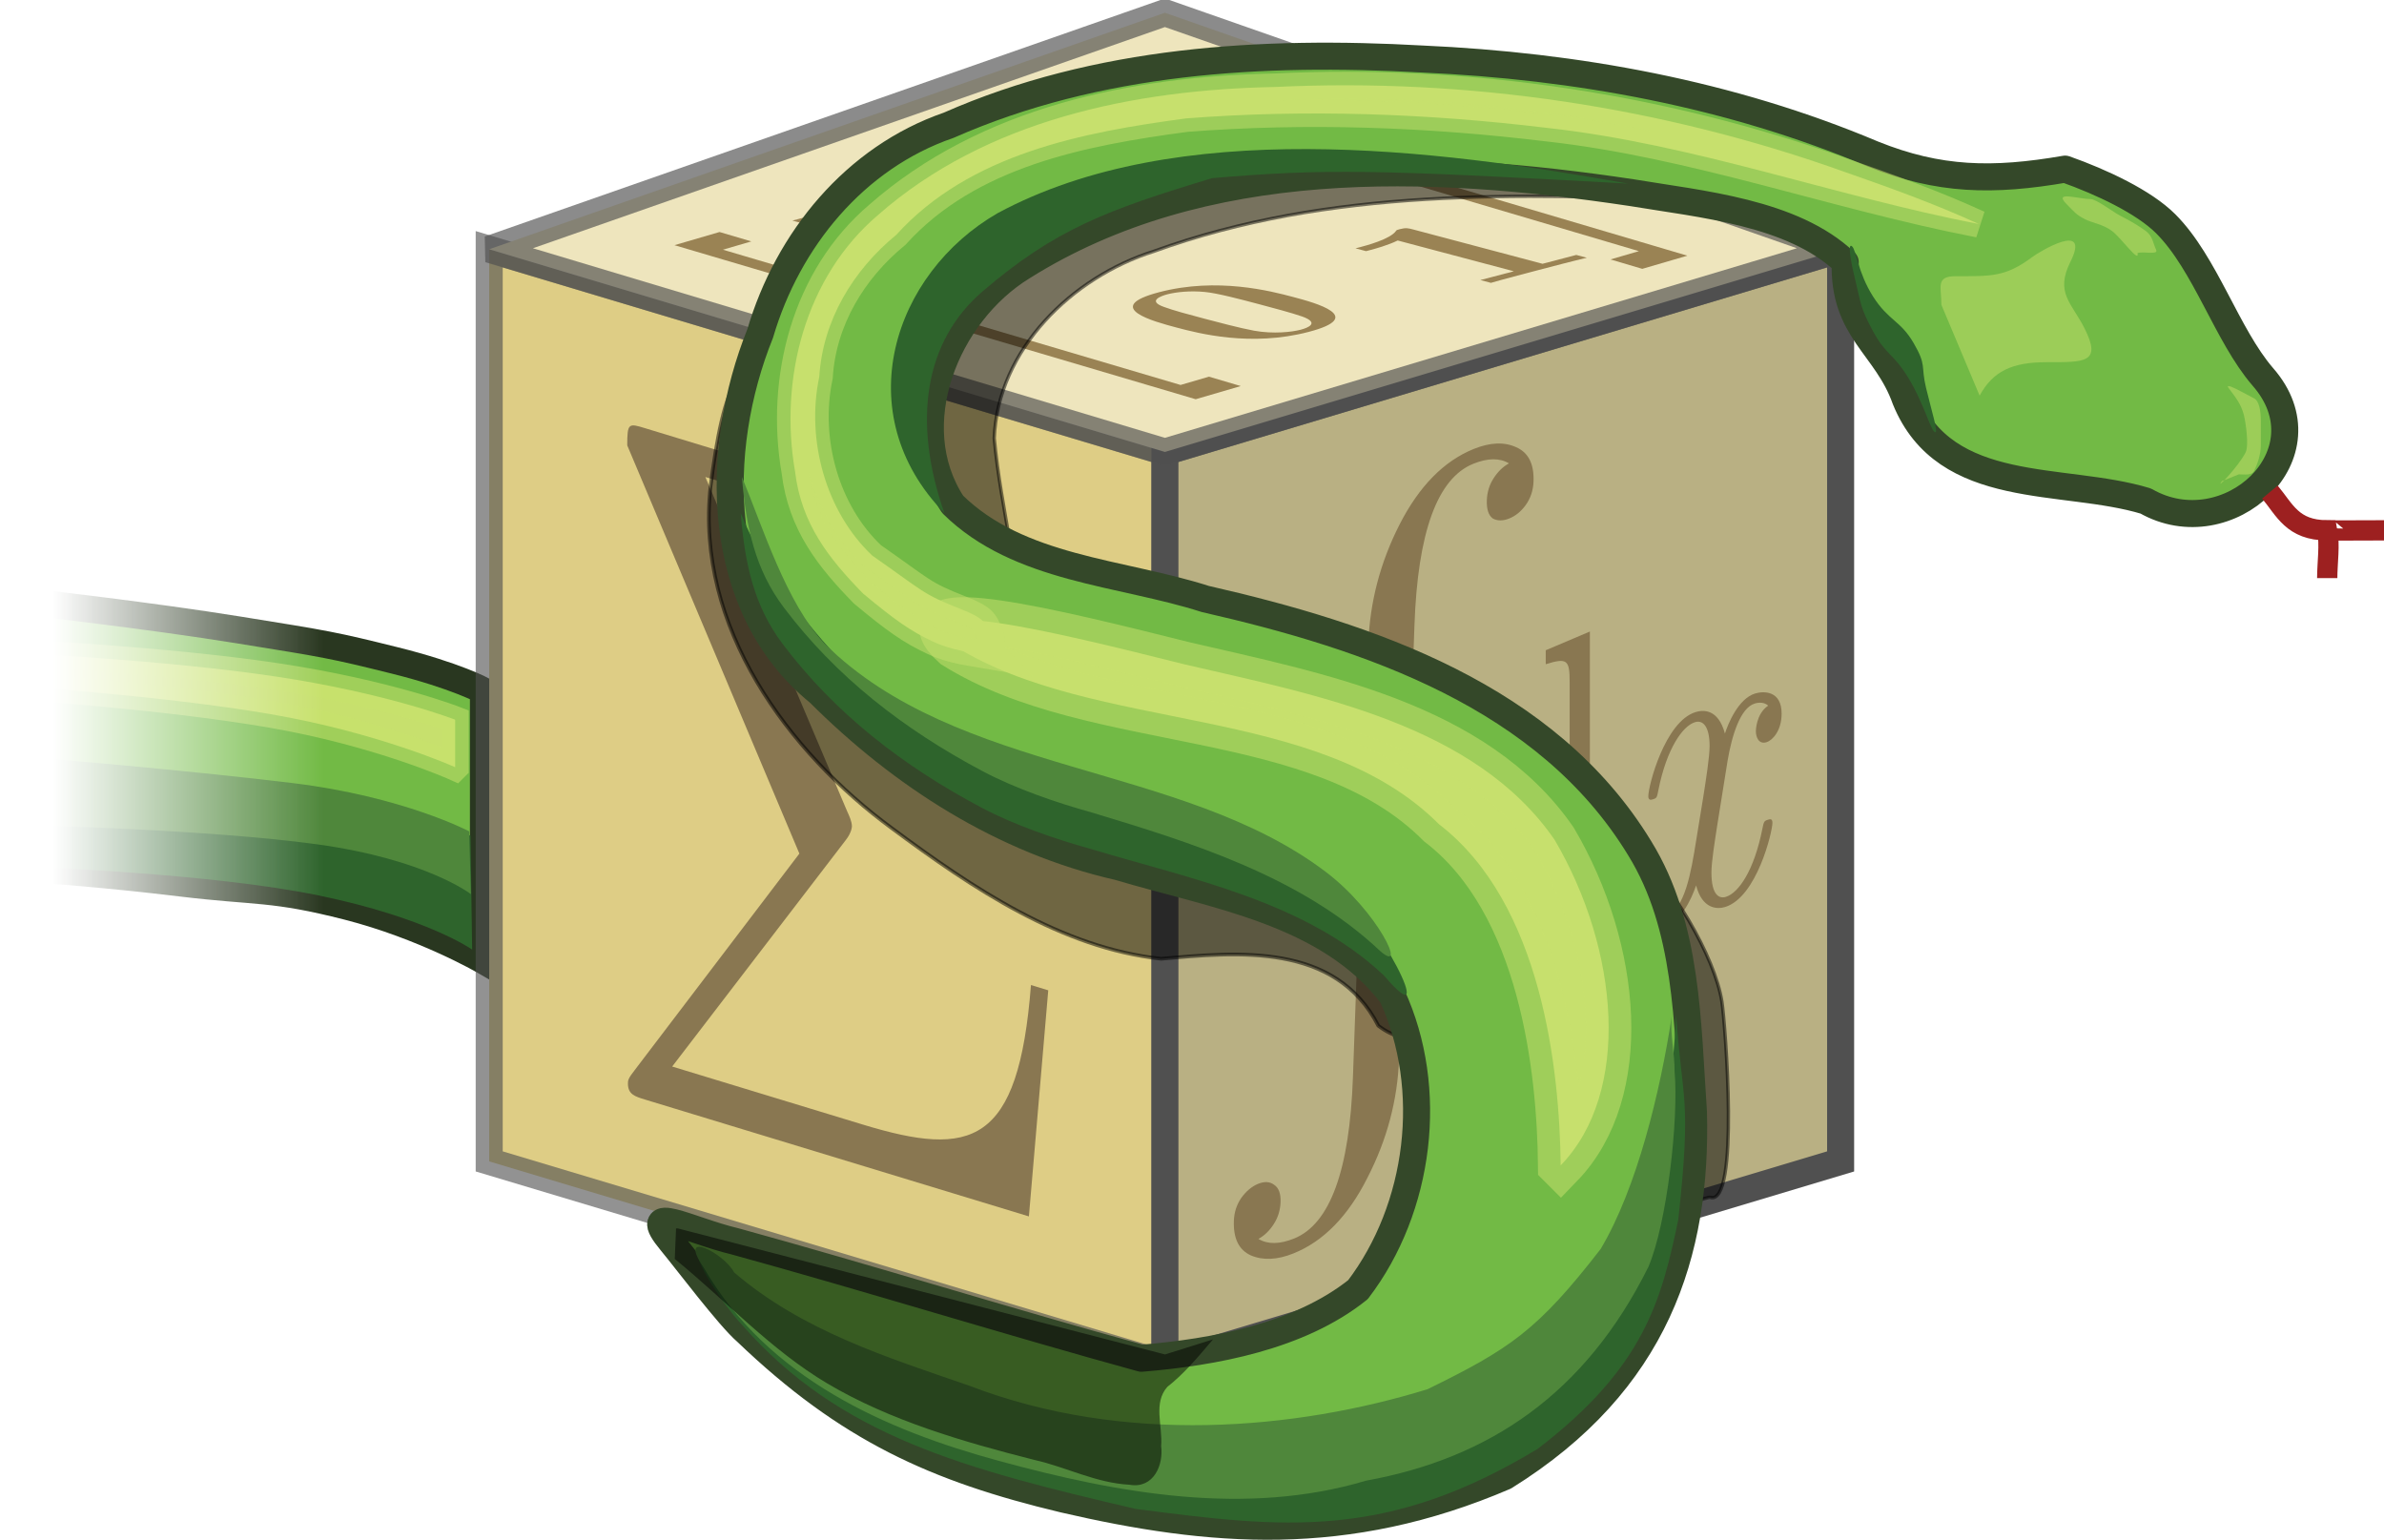 <?xml version="1.0" encoding="UTF-8" standalone="no"?>
<svg
   xmlns:dc="http://purl.org/dc/elements/1.1/"
   xmlns:cc="http://creativecommons.org/ns#"
   xmlns:rdf="http://www.w3.org/1999/02/22-rdf-syntax-ns#"
   xmlns:svg="http://www.w3.org/2000/svg"
   xmlns="http://www.w3.org/2000/svg"
   xmlns:xlink="http://www.w3.org/1999/xlink"
   xmlns:sodipodi="http://sodipodi.sourceforge.net/DTD/sodipodi-0.dtd"
   xmlns:inkscape="http://www.inkscape.org/namespaces/inkscape"
   width="705.63"
   height="455.733"
   id="svg2"
   version="1.1"
   inkscape:version="0.91 r13725"
   sodipodi:docname="sympy.svg">
  <sodipodi:namedview
     pagecolor="#ffffff"
     bordercolor="#666666"
     borderopacity="1"
     objecttolerance="10"
     gridtolerance="10"
     guidetolerance="10"
     inkscape:pageopacity="0"
     inkscape:pageshadow="2"
     inkscape:window-width="1871"
     inkscape:window-height="1062"
     id="namedview115"
     showgrid="false"
     fit-margin-top="0"
     fit-margin-left="0"
     fit-margin-right="0"
     fit-margin-bottom="0"
     inkscape:zoom="0.31466667"
     inkscape:cx="354.16814"
     inkscape:cy="140.68908"
     inkscape:window-x="49"
     inkscape:window-y="18"
     inkscape:window-maximized="1"
     inkscape:current-layer="svg2" />
  <title
     id="title4">SymPy Logo, with tail.</title>
  <desc
     id="desc6">I created this logo and permit its free use on the same terms as the rest of Sympy's code and documentation. Fredrik Johansson</desc>
  <defs
     id="defs8">
    <linearGradient
       id="a">
      <stop
         offset="0"
         stop-color="#fff"
         id="stop11" />
      <stop
         offset="1"
         stop-color="#fff"
         stop-opacity="0"
         id="stop13" />
    </linearGradient>
    <linearGradient
       x1="123.534"
       y1="182.213"
       x2="43.33"
       y2="182.213"
       id="b"
       xlink:href="#a"
       gradientUnits="userSpaceOnUse" />
    <mask
       id="c">
      <path
         d="m 43.331,182.213 81.203,0 0,185.818 -81.203,0 z"
         id="path17"
         inkscape:connector-curvature="0"
         style="fill:url(#b)" />
      <path
         d="m 123.534,0 800,0 0,800 -800,0 z"
         id="path19"
         inkscape:connector-curvature="0"
         style="fill:#ffffff" />
    </mask>
  </defs>
  <g
     mask="url(#c)"
     transform="translate(-27.832,-49.957)"
     id="g25">
    <path
       d="m 170.921,334.283 c 0,0 -17.667,-10.234 -40.08,-15.976 -22.413,-5.741 -26.896,-4.243 -49.573,-6.99 -22.677,-2.745 -41.135,-3.993 -41.135,-3.993 L 39.08,228.44 c 0,0 33.08,3.744 59.448,7.988 26.369,4.244 27.927,4.493 46.026,8.987 18.098,4.493 26.368,8.986 26.368,8.986 l 0,79.881 z"
       id="path27"
       inkscape:connector-curvature="0"
       style="fill:#72ba45;fill-rule:evenodd;stroke:#293720;stroke-width:8" />
    <path
       d="m 162.55,277.048 c 0,0 -22.75,-10.265 -55,-15.764 -32.25,-5.499 -75,-8.23 -75,-8.23 l -0.5,-9.863 c 0,0 44.5,2.082 77.5,7.03 33,4.95 53,12.765 53,12.765 l 0,14.062 z"
       id="path29"
       inkscape:connector-curvature="0"
       style="fill:#c7e06d;fill-rule:evenodd;stroke:#c7e06d;stroke-width:8;stroke-opacity:0.539" />
    <path
       d="m 167.586,331.034 c 0,0 -13.25,-9.404 -45.5,-16.035 -32.25,-6.63 -84.914,-8.389 -84.914,-8.389 l 0.414,-30.091 c 0,0 44,0.917 77,6.885 33,5.967 52.5,13.913 52.5,13.913 l 0.5,33.717 z"
       id="path31"
       inkscape:connector-curvature="0"
       style="fill:#2e642c;fill-rule:evenodd" />
    <path
       d="m 167.207,314.62 c 0,0 -13.25,-10.3 -45.5,-14.74 -32.25,-4.442 -84.914,-5.62 -84.914,-5.62 l 0.414,-20.155 c 0,0 44,3.614 77,7.611 33,3.997 52.5,14.32 52.5,14.32 l 0.5,18.584 z"
       id="path33"
       inkscape:connector-curvature="0"
       style="fill:#4f873b;fill-rule:evenodd" />
    <g
       id="g35"
       style="opacity:0.647;fill:#3b4f87;stroke:#066506;stroke-width:8;stroke-linejoin:bevel">
      <path
         d="M 157.447,283.726"
         id="path37"
         inkscape:connector-curvature="0"
         style="opacity:0.5" />
    </g>
  </g>
  <path
     d="m 144.798,73.774 200,60 0,270 -200,-60 0,-270 z"
     id="path39"
     inkscape:connector-curvature="0"
     style="fill:#decd85;fill-rule:evenodd;stroke:#505050;stroke-width:8;stroke-opacity:0.618" />
  <path
     d="m 544.798,73.774 -200,60 0,270 200,-60 0,-270 z"
     id="path41"
     inkscape:connector-curvature="0"
     style="fill:#b9b083;fill-rule:evenodd;stroke:#505050;stroke-width:8" />
  <path
     d="m 144.798,73.775 200,60 200,-60 -200,-70 -200,70 z"
     id="path43"
     inkscape:connector-curvature="0"
     style="fill:#eee5bd;fill-rule:evenodd;stroke:#505050;stroke-width:8;stroke-linejoin:bevel;stroke-opacity:0.658" />
  <path
     d="m 382.868,371.002 c -4.827,1.944 -9.05,2.136 -12.67,0.575 -3.511,-1.605 -5.174,-5.005 -4.99,-10.2 0.09,-2.53 0.819,-4.793 2.187,-6.789 1.478,-2.04 3.15,-3.435 5.014,-4.186 1.865,-0.751 3.429,-0.66 4.693,0.276 1.374,0.89 2.016,2.6 1.926,5.132 -0.085,2.397 -0.757,4.571 -2.015,6.523 -1.259,1.95 -2.77,3.413 -4.535,4.386 2.753,1.649 6.268,1.61 10.545,-0.112 10.64,-4.287 16.449,-20.215 17.428,-47.786 l 4.554,-128.264 c 0.435,-12.253 3.5,-23.991 9.197,-35.213 5.81,-11.4 13.158,-18.89 22.042,-22.469 4.826,-1.944 8.994,-2.113 12.505,-0.508 3.62,1.561 5.339,4.939 5.154,10.133 -0.094,2.664 -0.88,5.016 -2.358,7.055 -1.364,1.863 -2.978,3.17 -4.843,3.92 -1.864,0.752 -3.486,0.748 -4.864,-0.01 -1.265,-0.934 -1.85,-2.733 -1.755,-5.397 0.085,-2.398 0.757,-4.572 2.016,-6.523 1.258,-1.951 2.77,-3.413 4.534,-4.387 -2.752,-1.648 -6.268,-1.61 -10.545,0.113 -10.64,4.286 -16.449,20.215 -17.427,47.785 l -4.555,128.264 c -0.435,12.254 -3.555,24.014 -9.36,35.28 -5.702,11.355 -12.994,18.823 -21.879,22.402"
     font-size="180"
     font-weight="400"
     id="path45"
     inkscape:connector-curvature="0"
     style="font-weight:400;font-size:180px;font-family:LMRoman10, FreeSerif, times;text-anchor:middle;fill:#897751" />
  <g
     font-size="110"
     font-weight="400"
     id="g47"
     style="font-weight:400;font-size:110px;font-family:LMRoman10, Times, FreeSerif;fill:#897751"
     transform="translate(-20.832,-59.957)">
    <path
       d="m 498.488,337.249 0,-4.136 c -6.35,1.983 -7.075,1.276 -7.075,-5.26 l 0,-80.968 -13.063,5.545 0,4.135 c 6.35,-1.982 7.076,-1.275 7.076,5.261 l 0,28.812 c -2.63,-3.98 -6.532,-6.23 -11.43,-4.702 -10.704,3.342 -20.229,19.388 -20.229,36.595 0,16.94 8.89,27.37 19.231,24.142 5.806,-1.812 9.888,-7.622 12.156,-12.598 l 0,8.804 13.334,-5.63 m -13.334,-11.578 c 0,2.401 0,2.668 -0.998,5.247 -2.722,7.253 -6.804,11.461 -10.704,12.68 -4.082,1.273 -7.348,-1.175 -9.525,-5.564 -2.359,-4.733 -2.63,-12.251 -2.63,-17.72 0,-4.936 0.18,-12.996 2.811,-19.82 1.905,-4.73 5.352,-10.207 10.25,-11.736 3.176,-0.991 6.986,-0.18 9.798,4.945 0.998,1.956 0.998,2.223 0.998,4.624 l 0,27.344"
       id="path49"
       inkscape:connector-curvature="0" />
    <path
       d="m 545.444,303.515 c 0,-1.334 -0.725,-1.107 -1.36,-0.909 -1.089,0.34 -1.18,0.502 -1.633,2.777 -2.45,12.236 -6.985,18.855 -10.795,20.044 -1.814,0.566 -4.263,-0.27 -4.263,-7.206 0,-3.201 0.998,-9.249 1.723,-14.01 l 3.084,-19.238 c 1.27,-7.332 3.72,-15.433 7.983,-16.764 0.272,-0.085 2.54,-0.793 3.991,0.621 -3.628,2.467 -3.628,7.536 -3.628,7.536 0,1.734 0.816,4.013 3.175,3.277 1.633,-0.51 4.445,-3.255 4.445,-8.457 0,-6.803 -5.262,-6.761 -7.892,-5.94 -4.99,1.557 -7.983,9.028 -8.89,11.846 -1.996,-7.38 -6.44,-7.06 -8.708,-6.352 -9.071,2.831 -13.97,21.835 -13.97,24.903 0,1.334 0.907,1.05 1.36,0.909 1.18,-0.368 1.18,-0.502 1.634,-2.778 2.449,-12.236 7.166,-18.91 10.794,-20.043 2.63,-0.821 4.354,1.709 4.354,7.044 0,3.201 -1.088,10.077 -1.904,15.268 l -2.087,12.79 c -1.451,9.123 -3.356,20.389 -8.799,22.088 -0.272,0.085 -2.45,0.764 -3.991,-0.622 2.721,-1.916 3.538,-5.506 3.538,-7.507 0,-3.468 -1.905,-3.674 -3.085,-3.306 -2.267,0.708 -4.535,4.218 -4.535,8.62 0,5.202 3.81,7.08 7.982,5.778 4.355,-1.36 7.348,-7.363 8.89,-11.846 1.814,7.037 6.26,7.116 8.618,6.38 9.343,-2.917 13.97,-22.235 13.97,-24.903"
       font-style="italic"
       id="path51"
       inkscape:connector-curvature="0"
       style="font-style:italic" />
  </g>
  <path
     d="m 310.265,293.129 -5.116,-1.557 c -3.683,47.469 -17.597,51.09 -49.722,41.31 l -56.474,-17.19 51.359,-67 c 1.841,-2.349 1.841,-4.094 1.841,-4.094 0,-1.455 -0.818,-3.16 -1.432,-4.51 l -41.947,-98.893 47.267,14.388 c 34.58,10.526 44.811,24.115 49.108,71.395 l 5.116,1.557 -5.73,-67.21 -113.562,-34.569 c -4.911,-1.495 -5.32,-1.62 -5.32,5.073 l 50.95,120.837 -48.7,64.027 c -2.046,2.578 -2.046,3.16 -2.046,4.032 0,3.201 2.046,3.824 5.116,4.758 l 113.563,34.569 5.729,-66.923"
     font-size="244"
     font-weight="400"
     id="path53"
     inkscape:connector-curvature="0"
     style="font-weight:400;font-size:244px;font-family:LMRoman10, Times, FreeSerif;fill:#897751" />
  <g
     font-size="50"
     font-weight="700"
     id="g55"
     style="font-weight:700;font-size:50px;font-family:LMRoman10, Times, FreeSerif;fill:#9a8354"
     transform="translate(-20.832,-59.957)">
    <path
       d="m 323.834,128.032 -3.125,-0.83 -9.986,2.617 -38.3,-10.157 c -1.463,-0.388 -2.128,-0.564 -3.983,-0.078 -0.784,0.205 -0.927,0.243 -1.103,0.534 -1.702,2.444 -9.05,4.368 -10.547,4.76 l -1.427,0.374 3.126,0.829 1.426,-0.374 c 1.141,-0.299 4.998,-1.344 7.943,-2.781 l 34.377,9.116 -9.914,2.597 3.125,0.829 c 2.939,-0.875 10.5,-2.856 13.995,-3.771 3.495,-0.916 11.056,-2.896 14.393,-3.665 m 49.549,-24.159 c -6.45,-1.71 -22.414,-5.906 -39.604,-1.403 -17.19,4.502 -1.436,8.717 5.08,10.445 6.584,1.746 22.015,5.8 39.205,1.298 17.119,-4.484 1.968,-8.577 -4.681,-10.34 m -9.928,2.18 c 3.723,0.987 9.774,2.591 12.733,3.64 5.185,1.9 1.622,3.324 -0.518,3.885 -2.567,0.672 -8.025,1.33 -13.806,0.287 -4.1,-0.75 -11.015,-2.583 -14.672,-3.553 -4.788,-1.27 -9.11,-2.415 -11.997,-3.482 -5.062,-1.793 -0.734,-3.277 0.978,-3.726 2.64,-0.691 6.827,-1.122 11.108,-0.701 3.673,0.335 10.721,2.204 16.174,3.65 m 40.075,41.796 c -6.45,-1.71 -22.413,-5.906 -39.603,-1.403 -17.19,4.502 -1.436,8.718 5.08,10.446 6.584,1.745 22.015,5.8 39.205,1.297 17.119,-4.484 1.968,-8.577 -4.681,-10.34 m -9.928,2.18 c 3.723,0.987 9.774,2.592 12.733,3.64 5.185,1.9 1.622,3.325 -0.518,3.885 -2.567,0.673 -8.025,1.331 -13.806,0.287 -4.1,-0.749 -11.015,-2.583 -14.672,-3.552 -4.788,-1.27 -9.11,-2.416 -11.997,-3.482 -5.062,-1.794 -0.734,-3.278 0.978,-3.726 2.639,-0.692 6.827,-1.123 11.108,-0.702 3.673,0.335 10.721,2.204 16.174,3.65 m 96.906,-13.782 -3.125,-0.829 -9.986,2.616 -38.3,-10.156 c -1.464,-0.388 -2.129,-0.564 -3.983,-0.079 -0.785,0.206 -0.927,0.243 -1.104,0.535 -1.702,2.444 -9.049,4.368 -10.547,4.76 l -1.426,0.374 3.125,0.829 1.426,-0.374 c 1.142,-0.299 4.998,-1.344 7.943,-2.782 l 34.378,9.116 -9.915,2.597 3.125,0.83 c 2.94,-0.876 10.5,-2.856 13.995,-3.772 3.495,-0.915 11.056,-2.896 14.394,-3.665"
       id="path57"
       inkscape:connector-curvature="0" />
  </g>
  <g
     font-size="160"
     font-weight="700"
     id="g59"
     style="font-weight:700;font-size:160px;font-family:LMRoman10, Times, FreeSerif;fill:#9a8354"
     transform="translate(-20.832,-59.957)">
    <path
       d="m 388.08,174.23 -9.41,-2.782 -8.41,2.456 -135.454,-40.037 8.41,-2.456 -9.41,-2.781 -13.344,3.896 154.275,45.6 13.344,-3.896 m 132.187,-38.594 -154.275,-45.6 -13.344,3.896 9.41,2.781 8.412,-2.456 135.453,40.037 -8.41,2.456 9.41,2.782 13.344,-3.896"
       id="path61"
       inkscape:connector-curvature="0" />
  </g>
  <g
     id="g63"
     transform="translate(-20.832,-59.957)">
    <g
       id="g65"
       style="fill-rule:evenodd;stroke:#000000">
      <path
         d="m 354,268.362 c -16.75,-14 62.75,3.25 90,12 27.25,8.75 43.25,17 60,31 11.335,9.474 24.424,31.777 26.491,45.082 0.988,6.357 5.319,60.747 -3.491,57.918 -1.07,-0.343 -30.58,10.45 -14.98,4.111 C 546.734,404.367 370.093,281.813 354,268.363 Z"
         id="path67"
         inkscape:connector-curvature="0"
         style="opacity:0.5" />
      <path
         d="m 231.158,203.796 c -4.671,41.78 23.21,78.944 53.621,101.29 23.936,17.764 50.202,35.462 79.734,38.667 22.63,-2 51.61,-4.883 64.277,19.818 18.5,14.193 34.73,-17.247 22.163,-32.731 -20.506,-31.161 -53.926,-48.247 -83.707,-67.327 -45.583,-26.678 -81.427,-66.818 -127.846,-91.7 -4.184,5.413 -6.452,18.176 -8.242,31.983 z"
         id="path69"
         inkscape:connector-curvature="0"
         style="opacity:0.5;stroke-width:1.082" />
      <path
         d="m 525,119.362 c -54.438,-2.2 -110.702,-3.9 -162.714,15.007 -24.077,7.592 -46.17,28.992 -47.174,55.315 0.999,10.799 2.991,21.111 4.832,31.777 3.22,12.798 11.081,24.302 12.554,37.501 -5.683,5.294 -17.717,-4.57 -25.911,-5.404 -8.211,-4.666 -24.425,-4.155 -27.274,-12.29 l 9.687,-95.906 101,-46 135,20 z"
         id="path71"
         inkscape:connector-curvature="0"
         style="opacity:0.5" />
    </g>
    <path
       d="m 241.767,454.185 c -5.13,-4.399 -17.694,-21.133 -22.254,-26.632 -9.858,-11.89 5.441,-3.344 18.808,-0.175 38.312,10.521 82.085,24.112 120.355,34.615 21.393,-1.751 46.722,-6.403 64.085,-20.294 18.403,-24.124 22.835,-59.447 10.105,-87.073 -19.035,-24.884 -52.69,-29.63 -80.937,-38.095 -34.12,-7.743 -64.147,-27.048 -88.686,-51.56 -31.221,-25.392 -31.347,-71.701 -17.4,-106.329 8.156,-27.746 28.01,-52.043 55.788,-61.613 44.023,-19.4 92.768,-22.25 140.176,-19.603 45.647,2.045 91.171,10.306 133.402,28.134 19.526,7.871 35.512,8.143 56.876,4.457 10.857,3.85 23.302,9.705 29.783,16.19 11.743,11.752 18.034,32.848 28.669,45.226 20.131,22.851 -10.355,50.693 -34.593,36.824 -24.513,-7.428 -59.28,-0.938 -71.119,-30.095 -5.652,-15.945 -18.446,-20.323 -17.832,-40.598 -15.554,-14.82 -42.922,-17.184 -63.178,-20.58 -59.993,-9.003 -126.86,-11.641 -180.375,21.958 -22.552,13.85 -36.068,46.785 -20.636,70.298 19.63,19.337 49.71,19.974 74.76,28.008 48.574,11.079 101.244,28.81 128.598,73.798 14.287,23.12 14.071,51.742 15.905,78.057 1.098,41.76 -11.009,80.013 -55.886,107.912 -46.933,20.14 -87.039,16.763 -130.536,6.697 -37.849,-9.047 -63.904,-20.804 -93.878,-49.527 z"
       id="path73"
       inkscape:connector-curvature="0"
       style="fill:#72ba45;fill-rule:evenodd;stroke:#344829;stroke-width:8;stroke-linejoin:round" />
    <path
       d="M 635.78,185.064"
       id="path75"
       inkscape:connector-curvature="0"
       style="opacity:0.5;stroke:#505050;stroke-width:6;stroke-linejoin:round" />
    <path
       d="m 692.685,205.613 c 4.407,5.245 6.648,11.314 16.97,11.314 0.845,4.22 0,9.739 0,14.142 m -0.163,-14.134 c 0.018,0.09 11.987,0 16.97,0"
       id="path77"
       inkscape:connector-curvature="0"
       style="fill:none;stroke:#9d2020;stroke-width:6" />
    <g
       id="g79"
       style="fill-rule:evenodd">
      <path
         d="m 240.065,211.868 c 1.236,14.879 3.852,27.335 12.412,38.687 15.445,20.483 35.437,36.048 58.929,48.496 9.535,5.053 21.872,9.316 32.163,12.16 29.32,8.857 63.592,15.443 86.944,37.55 16.698,19.602 -1.213,-17.273 -16.59,-28.928 -42.868,-32.489 -105.805,-26.42 -145.424,-65.615 -11.298,-12.054 -22.169,-27.175 -28.434,-42.35 z M 516.949,360.51 c -1.92,36.12 -9.324,81.59 -33.952,107.824 -42.4,29.908 -111.311,31.942 -159.206,15.15 -26.049,-8.084 -46.169,-19.908 -69.904,-33.32 -9.286,-5.266 -21.151,-18.147 -25.032,-19.545 -5.428,-1.955 5.487,15.117 11.712,21.592 28.783,32.918 65.956,42.627 116.38,54.374 43.882,5.748 74.335,9.265 118.998,-17.756 31.703,-24.224 36.659,-44.21 41.633,-67.825 3.996,-36.676 1.156,-34.619 -0.63,-60.494 z M 300.358,211.832 c -9.583,-27.38 -5.844,-50.952 11.364,-65.682 21.448,-18.36 36.785,-24.06 67.88,-33.462 33.559,-2.85 48.228,-2.527 123.09,1.609 -57.348,-10.27 -133.433,-19.896 -186.618,8.781 -30.878,17.82 -44.484,59.197 -15.716,88.754 z M 569,132.862 c 1.303,1.146 1.694,7.735 6.255,14.896 4.561,7.161 8.08,7.018 11.99,13.75 3.91,6.732 2.085,6.589 3.649,13.177 1.563,6.589 3.91,13.893 2.606,13.177 -1.303,-0.716 -3.258,-8.594 -7.82,-16.041 -4.56,-7.448 -6.515,-6.589 -10.425,-13.75 -3.91,-7.162 -3.649,-8.594 -5.212,-14.896 -1.564,-6.302 -2.346,-11.459 -1.043,-10.313 z"
         id="path81"
         inkscape:connector-curvature="0"
         style="fill:#2e642c" />
      <path
         d="m 515.643,360.787 c -3.423,22.38 -10.29,50.824 -21.047,68.875 -18.65,24.062 -26.782,29.518 -51.234,41.497 -39.022,12.013 -89.72,16.621 -135.598,-1.02 -24.225,-8.379 -49.396,-16.185 -69.66,-33.567 -2.754,-5.435 -16.993,-13.102 -9.047,-1.515 19.068,33.027 54.276,48.307 87.415,57.314 35.226,9.613 73.007,16.515 108.735,5.852 36.396,-6.613 64.847,-25.709 83.514,-63.251 5.515,-12.862 9.004,-43.638 7.77,-57.786 0.053,-5.57 -1.394,-10.861 -0.848,-16.399 z M 240.424,201.096 c 1.236,14.88 3.852,27.335 12.412,38.687 15.445,20.483 35.437,36.048 58.93,48.496 9.534,5.053 21.871,9.316 32.163,12.16 29.32,8.857 62.09,18.943 85.444,41.05 8.197,7.102 -0.713,-11.773 -16.091,-23.427 -42.868,-32.49 -108.805,-28.421 -148.424,-67.616 -11.298,-12.054 -18.169,-34.175 -24.434,-49.35 z"
         id="path83"
         inkscape:connector-curvature="0"
         style="fill:#4f873b" />
    </g>
    <g
       id="g85"
       style="fill:#c7e06d">
      <path
         d="m 482.767,404.907 c -0.297,-28.042 -5.47,-77.538 -36.005,-100.975 -35.927,-36.025 -101.644,-26.7 -143.427,-52.779 -17.191,-15.58 29.212,-4.309 67.802,5.383 39.27,9.143 86.228,17.742 109.843,52.021 19.125,32.544 22.726,74.716 1.787,96.35 z"
         id="path87"
         inkscape:connector-curvature="0"
         style="fill-rule:evenodd;stroke:#c7e06d;stroke-width:13.423;stroke-opacity:0.526" />
      <path
         d="m 256.158,199.54 c -4.75,-27.326 2.952,-57.616 24.605,-75.983 32.02,-28.124 75.849,-37.042 117.36,-37.853 57.225,-2.748 114.83,5.845 168.764,25.166 13.389,4.67 26.76,9.484 39.655,15.401 -42.821,-8.274 -84.183,-23.646 -127.729,-28.448 -35.398,-4.295 -71.325,-5.582 -106.863,-2.826 -30.695,4.1 -64.043,10.443 -85.85,34.485 -12.762,10.444 -21.751,25.323 -22.778,42.019 -3.986,18.828 2.038,40.066 15.704,52.92 15.245,10.624 14.667,11.294 26.254,15.847 7.06,2.773 7.122,3.867 8.613,7.995 0.754,2.084 -0.405,4.243 1.347,6.001 -7.055,-1.23 -12.48,-1.657 -18.449,-4.487 -6.479,-3.07 -10.983,-6.205 -20.493,-14.127 -10.188,-10.422 -18.287,-20.657 -20.14,-36.11 z"
         id="path89"
         inkscape:connector-curvature="0"
         style="fill-rule:evenodd;stroke:#c7e06d;stroke-width:8;stroke-opacity:0.513" />
      <path
         d="m 653.5,134.862 c 0.649,3.244 -4.853,-4.515 -7.5,-6.5 -2.738,-2.053 -5.709,-2.354 -8,-3.5 -2.737,-1.368 -3.231,-2.231 -5.5,-4.5 -4.012,-4.012 3.476,-1.5 7,-1.5 1.877,0 6.783,3.892 9,5 2.614,1.307 5.535,3.026 7.5,4.5 2.055,1.541 2.147,3.794 3,5.5 0.833,1.667 -3.732,0.41 -5.5,1 z m 25,67.5 c -2.386,3.182 4.855,-4.21 7,-8.5 1.032,-2.064 0.034,-8.864 -0.5,-11 -0.832,-3.33 -2.55,-5.4 -4.5,-8 -1.616,-2.154 5.092,1.796 7.5,3 1.583,0.792 2,4.024 2,6.5 l 0,7.5 c 0,2.693 -1.068,5.637 -2,7.5 -0.71,1.42 -2.95,1 -4.5,1 m -76.731,-23.297 c 3.955,-7.234 9.596,-9.9 19.799,-9.9 11.272,0 16.396,0.265 11.313,-9.9 -3.822,-7.643 -8.858,-10.567 -4.242,-19.798 6.159,-12.318 -9.17,-3.023 -11.314,-1.415 -7.89,5.918 -12.206,5.657 -22.627,5.657 -6.033,0 -4.243,3.166 -4.243,8.485"
         id="path91"
         inkscape:connector-curvature="0"
         style="opacity:0.5" />
    </g>
    <g
       id="g93"
       style="opacity:0.647;fill:#3b4f87;stroke:#066506;stroke-linejoin:bevel">
      <path
         d="M 572.978,116.786"
         id="path95"
         inkscape:connector-curvature="0"
         style="opacity:0.5;stroke-width:8" />
      <path
         d="M 493.56,88.576"
         transform="matrix(0.854,0,0,0.674,68.154,36.774)"
         id="path97"
         inkscape:connector-curvature="0"
         style="opacity:0.5;stroke-width:8" />
      <path
         d="M 446.527,92.866"
         id="path99"
         inkscape:connector-curvature="0"
         style="opacity:0.5;stroke-width:8" />
      <path
         d="M 318.198,229.29"
         transform="matrix(1.197,0,0,1.161,-68.374,-27.617)"
         id="path101"
         inkscape:connector-curvature="0"
         style="opacity:0.5;stroke-width:6.785" />
      <path
         d="M 396.201,277.3"
         id="path103"
         inkscape:connector-curvature="0"
         style="opacity:0.5;stroke-width:8" />
      <path
         d="M 446.891,469.706"
         transform="matrix(1.574,0,0,1.202,-261.19,-78.884)"
         id="path105"
         inkscape:connector-curvature="0"
         style="opacity:0.5;stroke-width:5.816" />
      <path
         d="M 376.18,470.413"
         transform="matrix(1.443,0,0,1.552,-182.515,-247.01)"
         id="path107"
         inkscape:connector-curvature="0"
         style="opacity:0.5;stroke-width:5.345" />
      <path
         d="M 301.227,447.786"
         transform="matrix(1.393,0,0,1.77,-118.403,-332.374)"
         id="path109"
         inkscape:connector-curvature="0"
         style="opacity:0.5;stroke-width:5.096" />
    </g>
    <g
       id="g111"
       style="opacity:0.507">
      <path
         d="m 221.402,424.052 144.276,37.326 12.73,-3.999 c -3.836,4.513 -7.7,9.045 -12.418,12.756 -4.468,5.061 -1.453,11.98 -1.96,17.894 0.716,5.23 -2.01,12.175 -8.85,10.92 -9.778,-0.493 -18.58,-5.196 -28.002,-7.314 -21.217,-5.372 -42.872,-11.708 -61.22,-22.591 -16.587,-9.838 -29.94,-24.44 -44.91,-36.66 l 0.354,-8.332 z"
         id="path113"
         inkscape:connector-curvature="0"
         style="fill-rule:evenodd;stroke:#000000;stroke-width:0.971" />
    </g>
  </g>
</svg>
